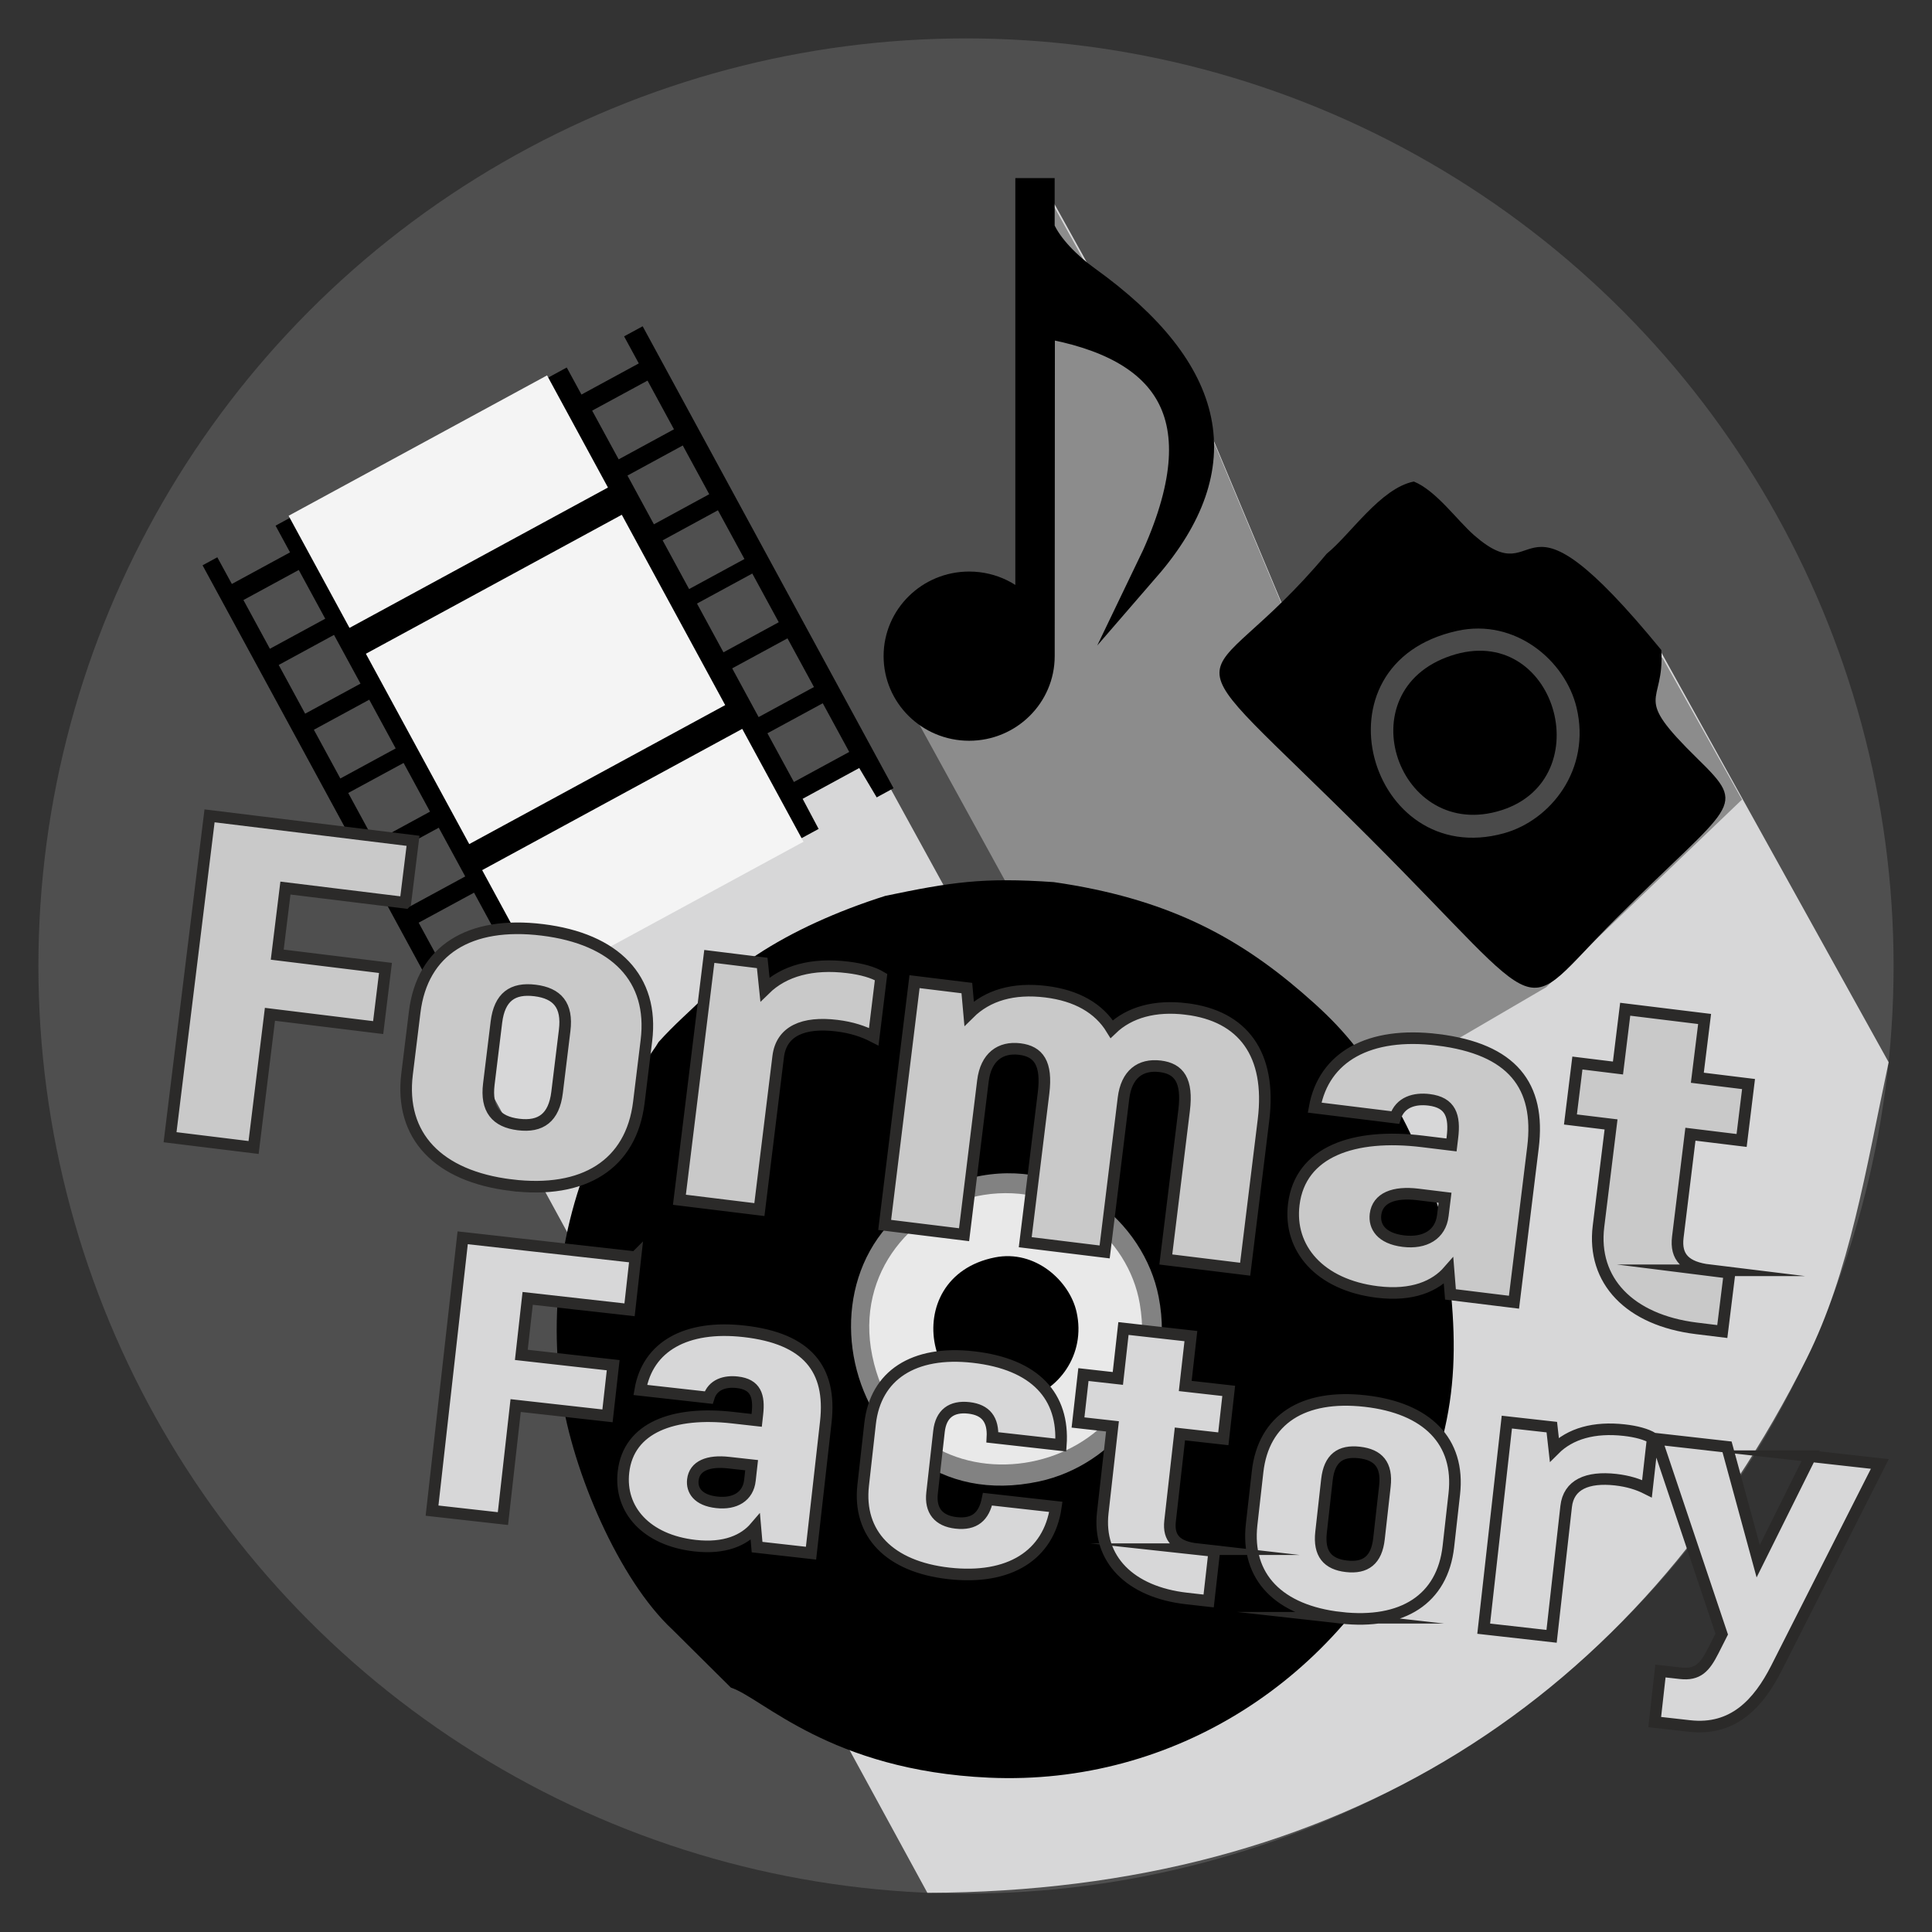 <?xml version="1.0" encoding="UTF-8"?>
<!DOCTYPE svg PUBLIC "-//W3C//DTD SVG 1.1//EN" "http://www.w3.org/Graphics/SVG/1.1/DTD/svg11.dtd">
<!-- Creator: CorelDRAW 2017 -->
<svg xmlns="http://www.w3.org/2000/svg" xml:space="preserve" width="500px" height="500px" version="1.1" style="shape-rendering:geometricPrecision; text-rendering:geometricPrecision; image-rendering:optimizeQuality; fill-rule:evenodd; clip-rule:evenodd"
viewBox="0 0 500 500"
 xmlns:xlink="http://www.w3.org/1999/xlink">
 <rect x="0" y="0" width="500" height="500" fill="#333333" stroke="none"/>
 <defs>
  <style type="text/css">
   <![CDATA[
    .str0 {stroke:black;stroke-width:6.25;stroke-miterlimit:22.926}
    .str1 {stroke:#2B2A29;stroke-width:3;stroke-miterlimit:22.926}
    .fil3 {fill:black}
    .fil4 {fill:#4A4A4A}
    .fil0 {fill:#4F4F4F}
    .fil6 {fill:#5FE6CB}
    .fil7 {fill:#828282}
    .fil2 {fill:#8C8C8C}
    .fil1 {fill:#D7D7D8}
    .fil8 {fill:#E9E9E9}
    .fil5 {fill:#F4F4F4}
    .fil9 {fill:#C9C9C9;fill-rule:nonzero}
    .fil10 {fill:#D7D7D8;fill-rule:nonzero}
   ]]>
  </style>
 </defs>
 <g id="Слой_x0020_1">
  <circle class="fil0" cx="250" cy="250" r="240.06"/>
  <path class="fil1" d="M231.27 174.58l34.66 -7.57 4.58 -118.51 27.34 49.29 9.28 -0.46 29.23 69.88 9.4 -0.25 -4.45 -8.18 88.01 8.96c19.82,35.72 39.65,71.45 59.46,107.17 -5.91,27.84 -10.1,54.44 -21.22,76.69 -43.96,88.02 -120.54,137.95 -227.56,138.26l-135.22 -248.04 115.49 -56.32 96.78 176.33 1.21 -27.85 -86.99 -159.4 0 0z"/>
  <polygon class="fil2" points="450.83,206.93 430.2,170.16 342.18,161.21 346.64,169.39 337.24,169.63 308,99.76 298.74,100.21 271.38,50.93 266.8,169.44 232.15,177.01 305.58,310.75 400.14,255.5 "/>
  <path class="fil3" d="M343.36 143.29c-33.17,39.74 -44.56,17.93 11.11,73.59 48.03,48.03 37.68,46.93 63.6,21.02 30.53,-30.54 34.55,-28.53 21.26,-41.54 -17.34,-16.97 -8.49,-13.5 -9.38,-28.13 -38.82,-47.41 -30.16,-13.76 -48.39,-29.66 -4.48,-3.9 -9.79,-11.52 -15.65,-13.95 -8.63,1.7 -16.43,13.73 -22.55,18.67l0 0z"/>
  <path class="fil4" d="M377.14 163.26c-38.36,8.44 -22.78,61.98 12.04,52.4 12.2,-3.37 22.64,-16.61 18.83,-32.55 -2.92,-12.2 -15.91,-23.14 -30.87,-19.85l0 0z"/>
  <path class="fil3" d="M375.49 169.7c-27.34,9.14 -13.56,48.49 13.1,39.98 25.68,-8.19 13.92,-49 -13.1,-39.98z"/>
  <path class="fil3 str0" d="M265.89 158.37c-3.48,-4.46 -8.94,-7.33 -15.08,-7.33 -10.5,0 -19.01,8.4 -19.01,18.76 0,10.38 8.51,18.78 19.01,18.78 10.5,0 19.02,-8.4 19.02,-18.78l0.05 -85.45c32.62,5.61 46.03,23.75 27.14,62.86 22.94,-26.49 17.84,-51.26 -15.55,-75.25 -4.75,-3.41 -9.69,-8.32 -11.65,-12.91l0 -9.83 -3.93 0 0 109.15 0 0z"/>
  <polygon class="fil3" points="117.35,265.86 52.42,146.3 166.32,84.44 231.25,203.99 "/>
  <polygon class="fil5" points="74.69,133.48 141.58,97.15 157.34,126.17 90.45,162.5 "/>
  <polygon class="fil5" points="94.69,169.19 160.92,133.22 187.68,182.48 121.44,218.45 "/>
  <polygon class="fil5" points="124.78,225.19 192.09,188.63 207.95,217.84 140.64,254.39 "/>
  <polygon class="fil0" points="55.87,143.54 70.94,135.35 75.06,142.95 60,151.13 "/>
  <polygon class="fil0" points="63,155.29 77.32,147.51 84.17,160.12 69.85,167.9 "/>
  <polygon class="fil0" points="72.13,172.09 86.44,164.31 93.3,176.92 78.97,184.7 "/>
  <polygon class="fil0" points="81.23,188.86 95.56,181.08 102.4,193.69 88.08,201.47 "/>
  <polygon class="fil0" points="90.12,205.22 104.45,197.45 111.29,210.05 96.97,217.84 "/>
  <polygon class="fil0" points="99.23,221.99 113.55,214.21 120.4,226.82 106.07,234.6 "/>
  <polygon class="fil0" points="108.35,238.79 122.68,231.02 129.52,243.62 115.21,251.4 "/>
  <polygon class="fil6" points="117.47,255.9 132.41,247.78 136.9,256.03 121.94,264.15 "/>
  <polygon class="fil0" points="146.41,94.62 161.25,86.56 165.32,94.05 150.48,102.11 "/>
  <polygon class="fil0" points="153.25,106.27 167.58,98.5 174.42,111.1 160.11,118.88 "/>
  <polygon class="fil0" points="162.39,123.07 176.7,115.29 183.55,127.9 169.23,135.69 "/>
  <polygon class="fil0" points="171.49,139.84 185.8,132.06 192.66,144.67 178.34,152.45 "/>
  <polygon class="fil0" points="180.38,156.2 194.69,148.43 201.54,161.03 187.23,168.82 "/>
  <polygon class="fil0" points="189.49,172.97 203.8,165.2 210.65,177.8 196.33,185.58 "/>
  <polygon class="fil0" points="198.61,189.77 212.93,182 219.78,194.6 205.46,202.38 "/>
  <polygon class="fil1" points="207.72,206.73 222.37,198.76 228.64,209.31 212.87,216.43 "/>
  <path class="fil3" d="M229.12 231.85c-12.49,3.96 -24.08,9.2 -33.3,15.3 -5.39,3.57 -9.02,6.45 -13.53,10.87 -3.93,3.86 -7.72,7.07 -11.86,11.67 -1.3,2.39 -6.89,9.22 -11.72,17.65 -12.31,21.58 -17.13,48.48 -13.41,73.67 2.9,19.69 14.82,47.83 28.79,60.79l15.07 14.96c8.16,2.62 25.57,21.45 66.81,23.3 47.93,2.15 90.61,-25.66 110.45,-68.78 12.5,-27.17 11.13,-46.77 6.4,-76.92 -3.82,-12.49 -7.84,-22.8 -14.16,-32.37 -7.7,-11.67 -12.37,-17.11 -21.69,-25.12 -17.04,-14.68 -35.27,-24.4 -64.25,-28.58 -18.46,-1.29 -26.67,0.04 -43.6,3.56l0 0z"/>
  <path class="fil7" d="M251.77 304.73c-52.17,12.17 -34.82,89.89 17.2,78.65 19.22,-4.15 35.68,-23.34 30.88,-47.8 -3.79,-19.38 -23.94,-36.48 -48.08,-30.85z"/>
  <path class="fil8" d="M254.54 309.25c-17.76,2.83 -33.29,19.86 -28.8,41.63 9.33,45.27 76.98,32.34 69.24,-13.43 -2.92,-17.27 -20.14,-31.43 -40.44,-28.2z"/>
  <path class="fil3" d="M257.46 325.42c-25.88,5.18 -17.91,42.9 7.52,36.78 8.79,-2.12 16.13,-11.49 13.63,-22.67 -1.81,-8.04 -10.71,-16.2 -21.15,-14.11l0 0z"/>
  <path class="fil9 str1" d="M104.91 233.64l1.98 -16.04 -52.66 -6.46 -10.22 83.17 21.62 2.66 4.23 -34.47 28.01 3.44 1.89 -15.44 -28.01 -3.44 2.12 -17.23 31.04 3.81zm27.35 73.07c18.88,2.32 31.09,-5.35 33.07,-21.39l1.96 -16.03c1.97,-16.04 -8.05,-26.32 -26.92,-28.64 -18.87,-2.32 -31.08,5.23 -33.05,21.27l-1.97 16.04c-1.97,16.04 8.04,26.43 26.91,28.75zm1.92 -15.69c-5.78,-0.71 -8.47,-3.93 -7.67,-10.46l1.96 -16.04c0.81,-6.53 4.19,-8.89 9.97,-8.19 5.79,0.71 8.5,3.82 7.69,10.35l-1.96 16.04c-0.8,6.54 -4.2,9.02 -9.99,8.3zm85.19 -40.67c-9.13,-1.12 -16.49,0.87 -21.4,5.69l-0.71 -6.83 -13.69 -1.69 -7.74 62.98 20.7 2.54 4.86 -39.57c0.81,-6.65 6.52,-9.09 15.2,-8.03 3.81,0.47 6.78,1.44 9.54,2.86l1.89 -15.44c-2.02,-1.21 -5,-2.07 -8.65,-2.51l0 0zm87.68 10.77c-8.07,-1 -14.78,0.83 -19.34,5.22 -3.35,-5.48 -9.14,-8.72 -17.04,-9.69 -8.38,-1.03 -15.11,0.92 -19.86,5.64l-0.59 -6.58 -13.54 -1.66 -7.73 62.96 20.55 2.53 4.88 -39.81c0.77,-6.17 4.49,-8.85 9.52,-8.24 4.87,0.6 7.12,3.66 6.17,11.38l-4.74 38.61 20.55 2.52 4.88 -39.8c0.76,-6.17 4.34,-8.87 9.51,-8.24 4.87,0.6 7.12,3.65 6.18,11.37l-4.74 38.62 20.54 2.52 4.74 -38.61c2.11,-17.11 -5.34,-26.95 -19.94,-28.74l0 0zm64.99 7.97c-17.66,-2.16 -29.43,4.35 -31.82,17.56l20.85 2.57c1.27,-4.06 5.1,-5.04 8.75,-4.59 5.63,0.69 6.75,4.2 6.06,9.78l-0.23 1.9 -7.46 -0.91c-17.81,-2.19 -31.68,2.62 -33.36,16.29 -1.41,11.4 6.71,20.84 21.62,22.67 9.14,1.12 15.03,-1.54 18.44,-5.45l0.49 6.08 16.44 2.02 4.91 -40.03c1.98,-16.05 -5.36,-25.51 -24.69,-27.89l0 0zm1.36 45.52c-0.59,4.87 -4.6,7.28 -10.23,6.59 -5.78,-0.72 -7.56,-3.83 -7.19,-6.92 0.53,-4.27 4.75,-5.93 10.99,-5.16l7 0.86 -0.57 4.63 0 0zm69.03 14.14c-6.24,-0.76 -8.85,-3.37 -8.21,-8.6l3.26 -26.62 13.25 1.62 1.79 -14.6 -13.25 -1.63 1.88 -15.21 -20.55 -2.52 -1.87 15.21 -10.5 -1.29 -1.8 14.61 10.51 1.28 -3.25 26.38c-1.72,14.03 8,24.26 25.35,26.4l6.69 0.82 1.88 -15.2 -5.18 -0.65z"/>
  <path class="fil10 str1" d="M164.45 325.36l-44.71 -5.02 -7.93 70.61 18.35 2.06 3.29 -29.25 23.77 2.66 1.47 -13.11 -23.77 -2.67 1.64 -14.62 26.37 2.96 1.52 -13.62zm28.08 19.18c-15,-1.68 -24.91,3.95 -26.83,15.18l17.7 1.98c1.04,-3.46 4.29,-4.32 7.39,-3.97 4.78,0.53 5.76,3.5 5.22,8.24l-0.18 1.62 -6.33 -0.71c-15.13,-1.7 -26.85,2.5 -28.15,14.1 -1.09,9.69 5.87,17.62 18.53,19.04 7.75,0.87 12.73,-1.43 15.6,-4.79l0.45 5.16 13.96 1.57 3.83 -33.99c1.52,-13.62 -4.78,-21.59 -21.19,-23.43l0 0zm1.55 38.58c-0.46,4.14 -3.83,6.22 -8.61,5.68 -4.91,-0.55 -6.45,-3.17 -6.16,-5.8 0.41,-3.63 3.97,-5.07 9.27,-4.47l5.94 0.66 -0.44 3.93 0 0zm51.48 24.07c15.63,1.75 25.9,-4.66 27.7,-17.22l-17.69 -1.98c-0.9,4.49 -3.37,6.67 -8.15,6.13 -4.53,-0.51 -6.71,-3.2 -6.2,-7.74l1.79 -15.94c0.51,-4.55 3.23,-6.59 7.75,-6.08 4.39,0.5 6.33,3.06 6.08,7.63l17.71 1.99c0.88,-12.57 -6.55,-20.97 -22.71,-22.78 -15.38,-1.72 -25.26,4.72 -26.66,17.24l-1.79 15.94c-1.41,12.6 6.8,21.08 22.17,22.81l0 0zm64.29 -6.26c-5.29,-0.6 -7.53,-2.79 -7.04,-7.24l2.55 -22.59 11.24 1.26 1.39 -12.4 -11.25 -1.27 1.46 -12.91 -17.45 -1.96 -1.45 12.92 -8.91 -1 -1.4 12.4 8.92 1 -2.52 22.4c-1.33,11.9 7,20.49 21.73,22.15l5.68 0.64 1.46 -12.92 -4.41 -0.48zm37.14 17.75c16.02,1.8 26.32,-4.82 27.85,-18.43l1.53 -13.62c1.53,-13.62 -7.06,-22.24 -23.08,-24.04 -16.02,-1.79 -26.31,4.71 -27.83,18.33l-1.54 13.62c-1.52,13.61 7.05,22.34 23.07,24.14l0 0zm1.5 -13.32c-4.91,-0.55 -7.22,-3.26 -6.6,-8.81l1.52 -13.62c0.63,-5.54 3.47,-7.58 8.38,-7.03 4.92,0.56 7.24,3.17 6.62,8.72l-1.53 13.61c-0.62,5.55 -3.48,7.68 -8.39,7.13l0 0zm71.88 -35.24c-7.77,-0.87 -13.98,0.88 -18.11,5.02l-0.65 -5.8 -11.64 -1.3 -5.99 53.46 17.57 1.98 3.77 -33.6c0.63,-5.65 5.45,-7.76 12.82,-6.94 3.22,0.37 5.76,1.16 8.1,2.34l1.48 -13.11c-1.72,-1.01 -4.25,-1.7 -7.35,-2.05l0 0zm48.17 6.74l-13.52 27.18 -8.06 -29.6 -18.35 -2.07 16.97 50.53 -2.2 4.35c-2.17,4.25 -3.97,6.3 -8.49,5.79l-5.17 -0.58 -1.48 13.21 9.04 1.02c11.24,1.26 17.79,-5.77 22.49,-15.04l26.73 -52.78 -17.96 -2.01z"/>
 </g>
</svg>
